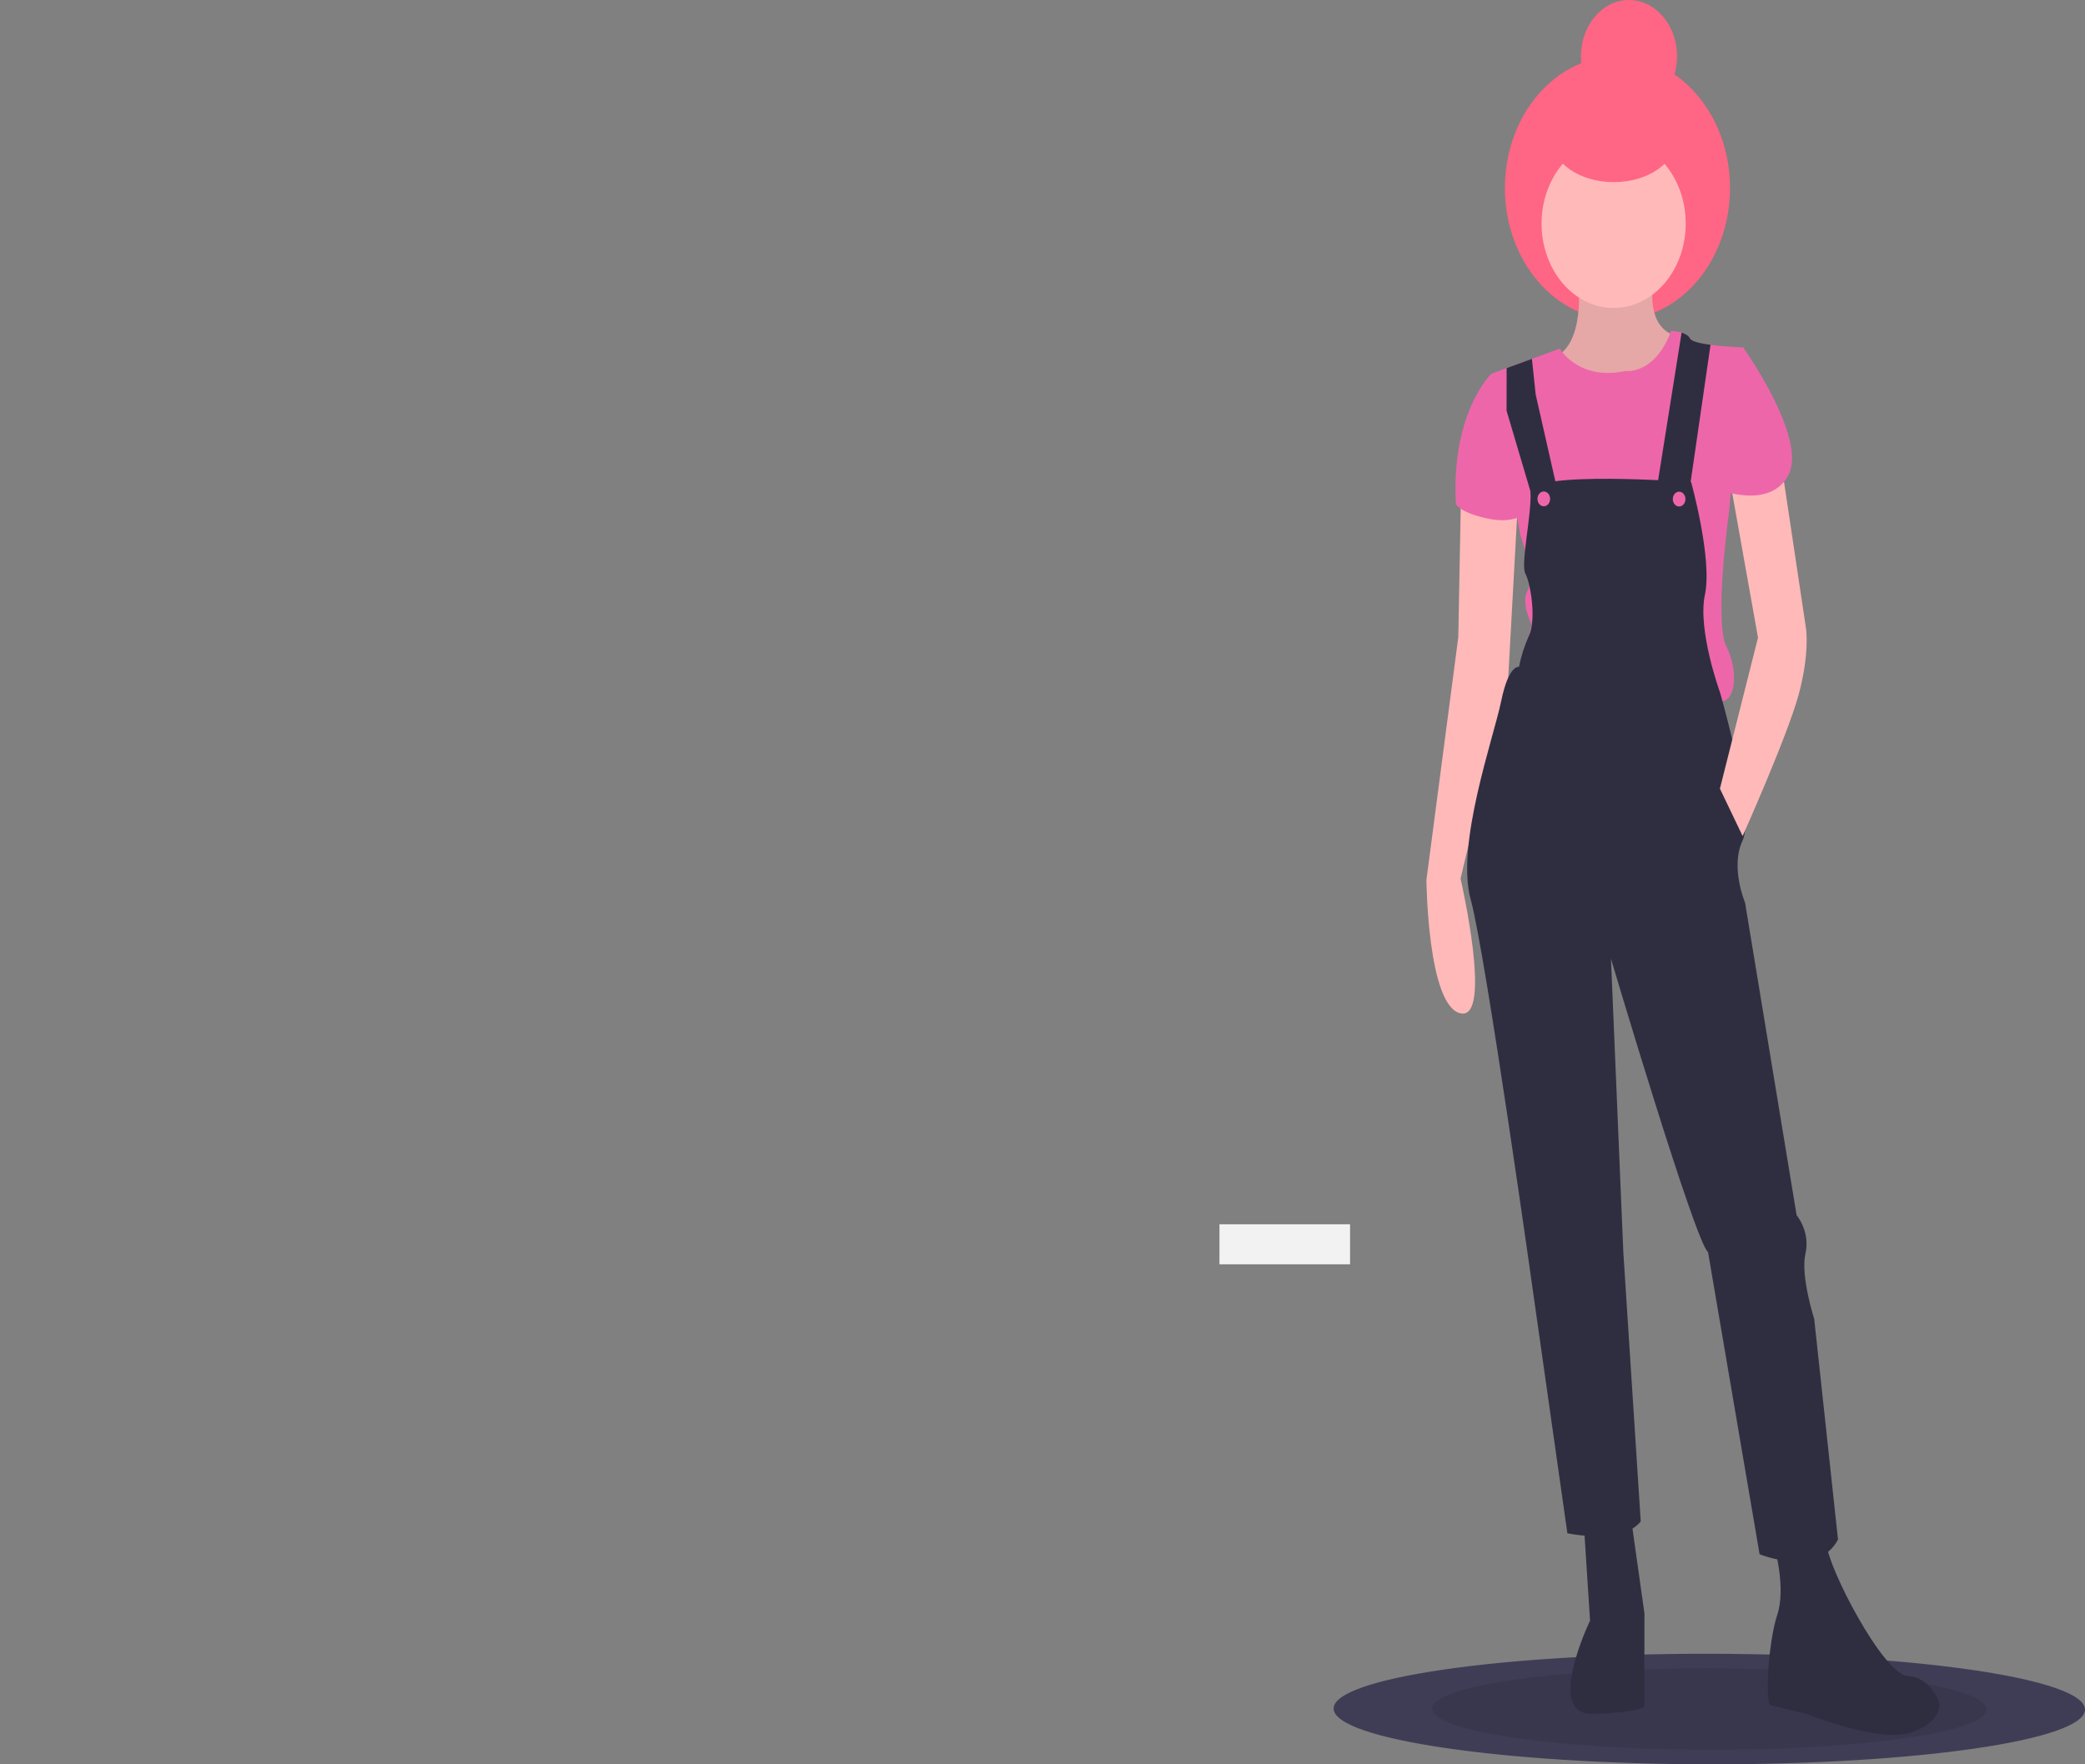 <svg width="130" height="110" viewBox="0 0 130 110" fill="none" xmlns="http://www.w3.org/2000/svg">
<rect x="0" y="0" width="130" height="110" fill="#808080" stroke="none"/>
<g clip-path="url(#clip0)">
<path d="M130 106.587C130.002 104.683 119.516 103.125 106.58 103.107C93.643 103.089 83.154 104.617 83.152 106.52C83.15 108.424 93.636 109.981 106.572 110C119.509 110.018 129.998 108.49 130 106.587Z" fill="#3F3D56"/>
<path opacity="0.1" d="M123.862 106.578C123.864 105.173 116.126 104.024 106.579 104.01C97.032 103.996 89.291 105.124 89.29 106.529C89.288 107.933 97.026 109.083 106.573 109.097C116.12 109.11 123.861 107.983 123.862 106.578Z" fill="black"/>
<path d="M98.752 95.04L99.14 101.041C99.14 101.041 96.295 106.946 99.292 106.858C102.288 106.77 102.525 106.401 102.525 106.401L102.527 104.554L102.531 100.585L101.67 94.49L98.752 95.04Z" fill="#2F2E41"/>
<path d="M110.657 96.534C110.657 96.534 111.364 99.028 110.81 100.689C110.257 102.35 110.016 106.227 110.41 106.32C110.805 106.412 112.696 106.877 112.696 106.877C112.696 106.877 117.268 108.73 119.24 107.994C121.212 107.258 120.898 106.15 120.898 106.15C120.898 106.15 120.426 104.58 118.928 104.485C117.43 104.391 113.968 97.739 113.89 96.262C113.813 94.784 110.657 96.534 110.657 96.534Z" fill="#2F2E41"/>
<path d="M100.849 19.94C104.725 19.94 107.867 16.262 107.867 11.724C107.867 7.186 104.725 3.507 100.849 3.507C96.973 3.507 93.831 7.186 93.831 11.724C93.831 16.262 96.973 19.94 100.849 19.94Z" fill="#FF6584"/>
<path d="M98.36 17.029C98.36 17.029 98.986 21.092 97.093 22.197C95.199 23.302 100.638 25.433 100.638 25.433L103.004 24.698L104.506 20.915C104.506 20.915 102.614 20.727 103.091 17.405L98.36 17.029Z" fill="#FFB9B9"/>
<path opacity="0.1" d="M98.36 17.029C98.36 17.029 98.986 21.092 97.093 22.197C95.199 23.302 100.638 25.433 100.638 25.433L103.004 24.698L104.506 20.915C104.506 20.915 102.614 20.727 103.091 17.405L98.36 17.029Z" fill="black"/>
<path d="M91.091 30.866L90.924 39.729L88.937 54.867C88.937 54.867 89.008 62.714 91.058 63.178C93.107 63.643 91.066 54.777 91.066 54.777L94.039 42.25L94.639 31.333L91.091 30.866Z" fill="#FFB9B9"/>
<path d="M100.61 19.201C103.093 19.201 105.105 16.845 105.105 13.939C105.105 11.033 103.093 8.677 100.61 8.677C98.128 8.677 96.116 11.033 96.116 13.939C96.116 16.845 98.128 19.201 100.61 19.201Z" fill="#FFB9B9"/>
<path d="M107.64 40.306C108.427 41.877 108.189 43.723 107.321 43.722C106.454 43.721 94.785 42.042 94.785 42.042L95.498 38.904C95.498 38.904 94.79 37.611 95.264 36.781C95.738 35.95 94.794 33.364 94.794 33.364L92.991 23.299L93.938 22.951L95.515 22.373L97.251 21.735C97.251 21.735 98.432 23.768 101.35 23.126C101.35 23.126 103.163 23.405 104.191 20.637C104.412 20.642 104.633 20.674 104.848 20.735C105.066 20.802 105.278 20.914 105.373 21.101C105.469 21.286 106.023 21.414 106.652 21.498C107.586 21.625 108.685 21.659 108.685 21.659L107.807 31.906C107.807 31.906 106.853 38.736 107.64 40.306Z" fill="#EE66AA"/>
<path d="M93.622 23.3L92.991 23.299C92.991 23.299 90.466 25.695 90.775 31.42C90.775 31.42 91.011 31.974 92.824 32.346C94.638 32.718 95.427 31.796 95.427 31.796L93.622 23.3Z" fill="#EE66AA"/>
<path d="M105.443 30.056C105.443 30.056 95.351 29.303 95.428 30.688C95.505 32.073 94.793 35.211 95.107 35.765C95.422 36.319 95.804 38.591 95.335 39.625C95.054 40.242 94.843 40.899 94.707 41.581C94.707 41.581 94.076 41.395 93.601 43.703C93.126 46.01 90.753 52.654 91.696 56.071C92.638 59.488 95.691 81.28 95.691 81.28L97.726 95.593C97.726 95.593 101.116 96.336 102.3 94.86L101.214 78.056L100.444 59.776C100.444 59.776 105.709 77.509 106.497 78.064L109.71 96.902C109.71 96.902 113.336 98.384 114.6 95.986L113.116 82.228C113.116 82.228 112.252 79.549 112.569 78.165C112.885 76.781 112.019 75.764 112.019 75.764L108.806 56.28C108.806 56.28 107.863 54.063 108.653 52.402C109.443 50.741 107.243 43.168 107.243 43.168C107.243 43.168 105.828 39.288 106.303 37.074C106.779 34.858 105.443 30.056 105.443 30.056Z" fill="#2F2E41"/>
<path d="M111.043 28.771L112.609 39.206C112.609 39.206 112.844 40.776 112.132 43.359C111.419 45.944 108.653 52.125 108.653 52.125L107.237 49.169L109.612 39.755L107.652 28.767L111.043 28.771Z" fill="#FFB9B9"/>
<path d="M97.006 30.136L95.537 31.014L93.935 25.608L93.938 22.951L95.515 22.373L95.75 24.595L97.006 30.136Z" fill="#2F2E41"/>
<path d="M106.652 21.498L105.364 30.379L103.314 30.376L104.848 20.735C105.066 20.802 105.278 20.914 105.373 21.101C105.469 21.286 106.023 21.414 106.652 21.498Z" fill="#2F2E41"/>
<path d="M107.738 22.212L108.685 21.659C108.685 21.659 112.7 27.297 111.515 29.603C110.33 31.909 106.862 30.427 106.862 30.427L107.738 22.212Z" fill="#EE66AA"/>
<path d="M101.567 7.016C103.222 7.016 104.564 5.446 104.564 3.508C104.564 1.571 103.222 0 101.567 0C99.912 0 98.571 1.571 98.571 3.508C98.571 5.446 99.912 7.016 101.567 7.016Z" fill="#FF6584"/>
<path d="M104.48 8.682C104.481 7.204 102.752 6.002 100.619 5.999C98.485 5.996 96.754 7.193 96.752 8.671C96.751 10.15 98.479 11.351 100.613 11.354C102.747 11.357 104.478 10.161 104.48 8.682Z" fill="#FF6584"/>
<path d="M96.256 31.566C96.473 31.566 96.65 31.359 96.65 31.104C96.65 30.849 96.473 30.643 96.256 30.643C96.038 30.643 95.861 30.849 95.861 31.104C95.861 31.359 96.038 31.566 96.256 31.566Z" fill="#EE66AA"/>
<path d="M104.693 31.578C104.911 31.578 105.087 31.371 105.087 31.116C105.087 30.861 104.911 30.655 104.693 30.655C104.475 30.655 104.299 30.861 104.299 31.116C104.299 31.371 104.475 31.578 104.693 31.578Z" fill="#EE66AA"/>
<path d="M84.176 76.331H76.034V78.825H84.176V76.331Z" fill="#F2F2F2"/>
</g>
<defs>
<clipPath id="clip0">
<rect width="130" height="110" fill="white"/>
</clipPath>
</defs>
</svg>
